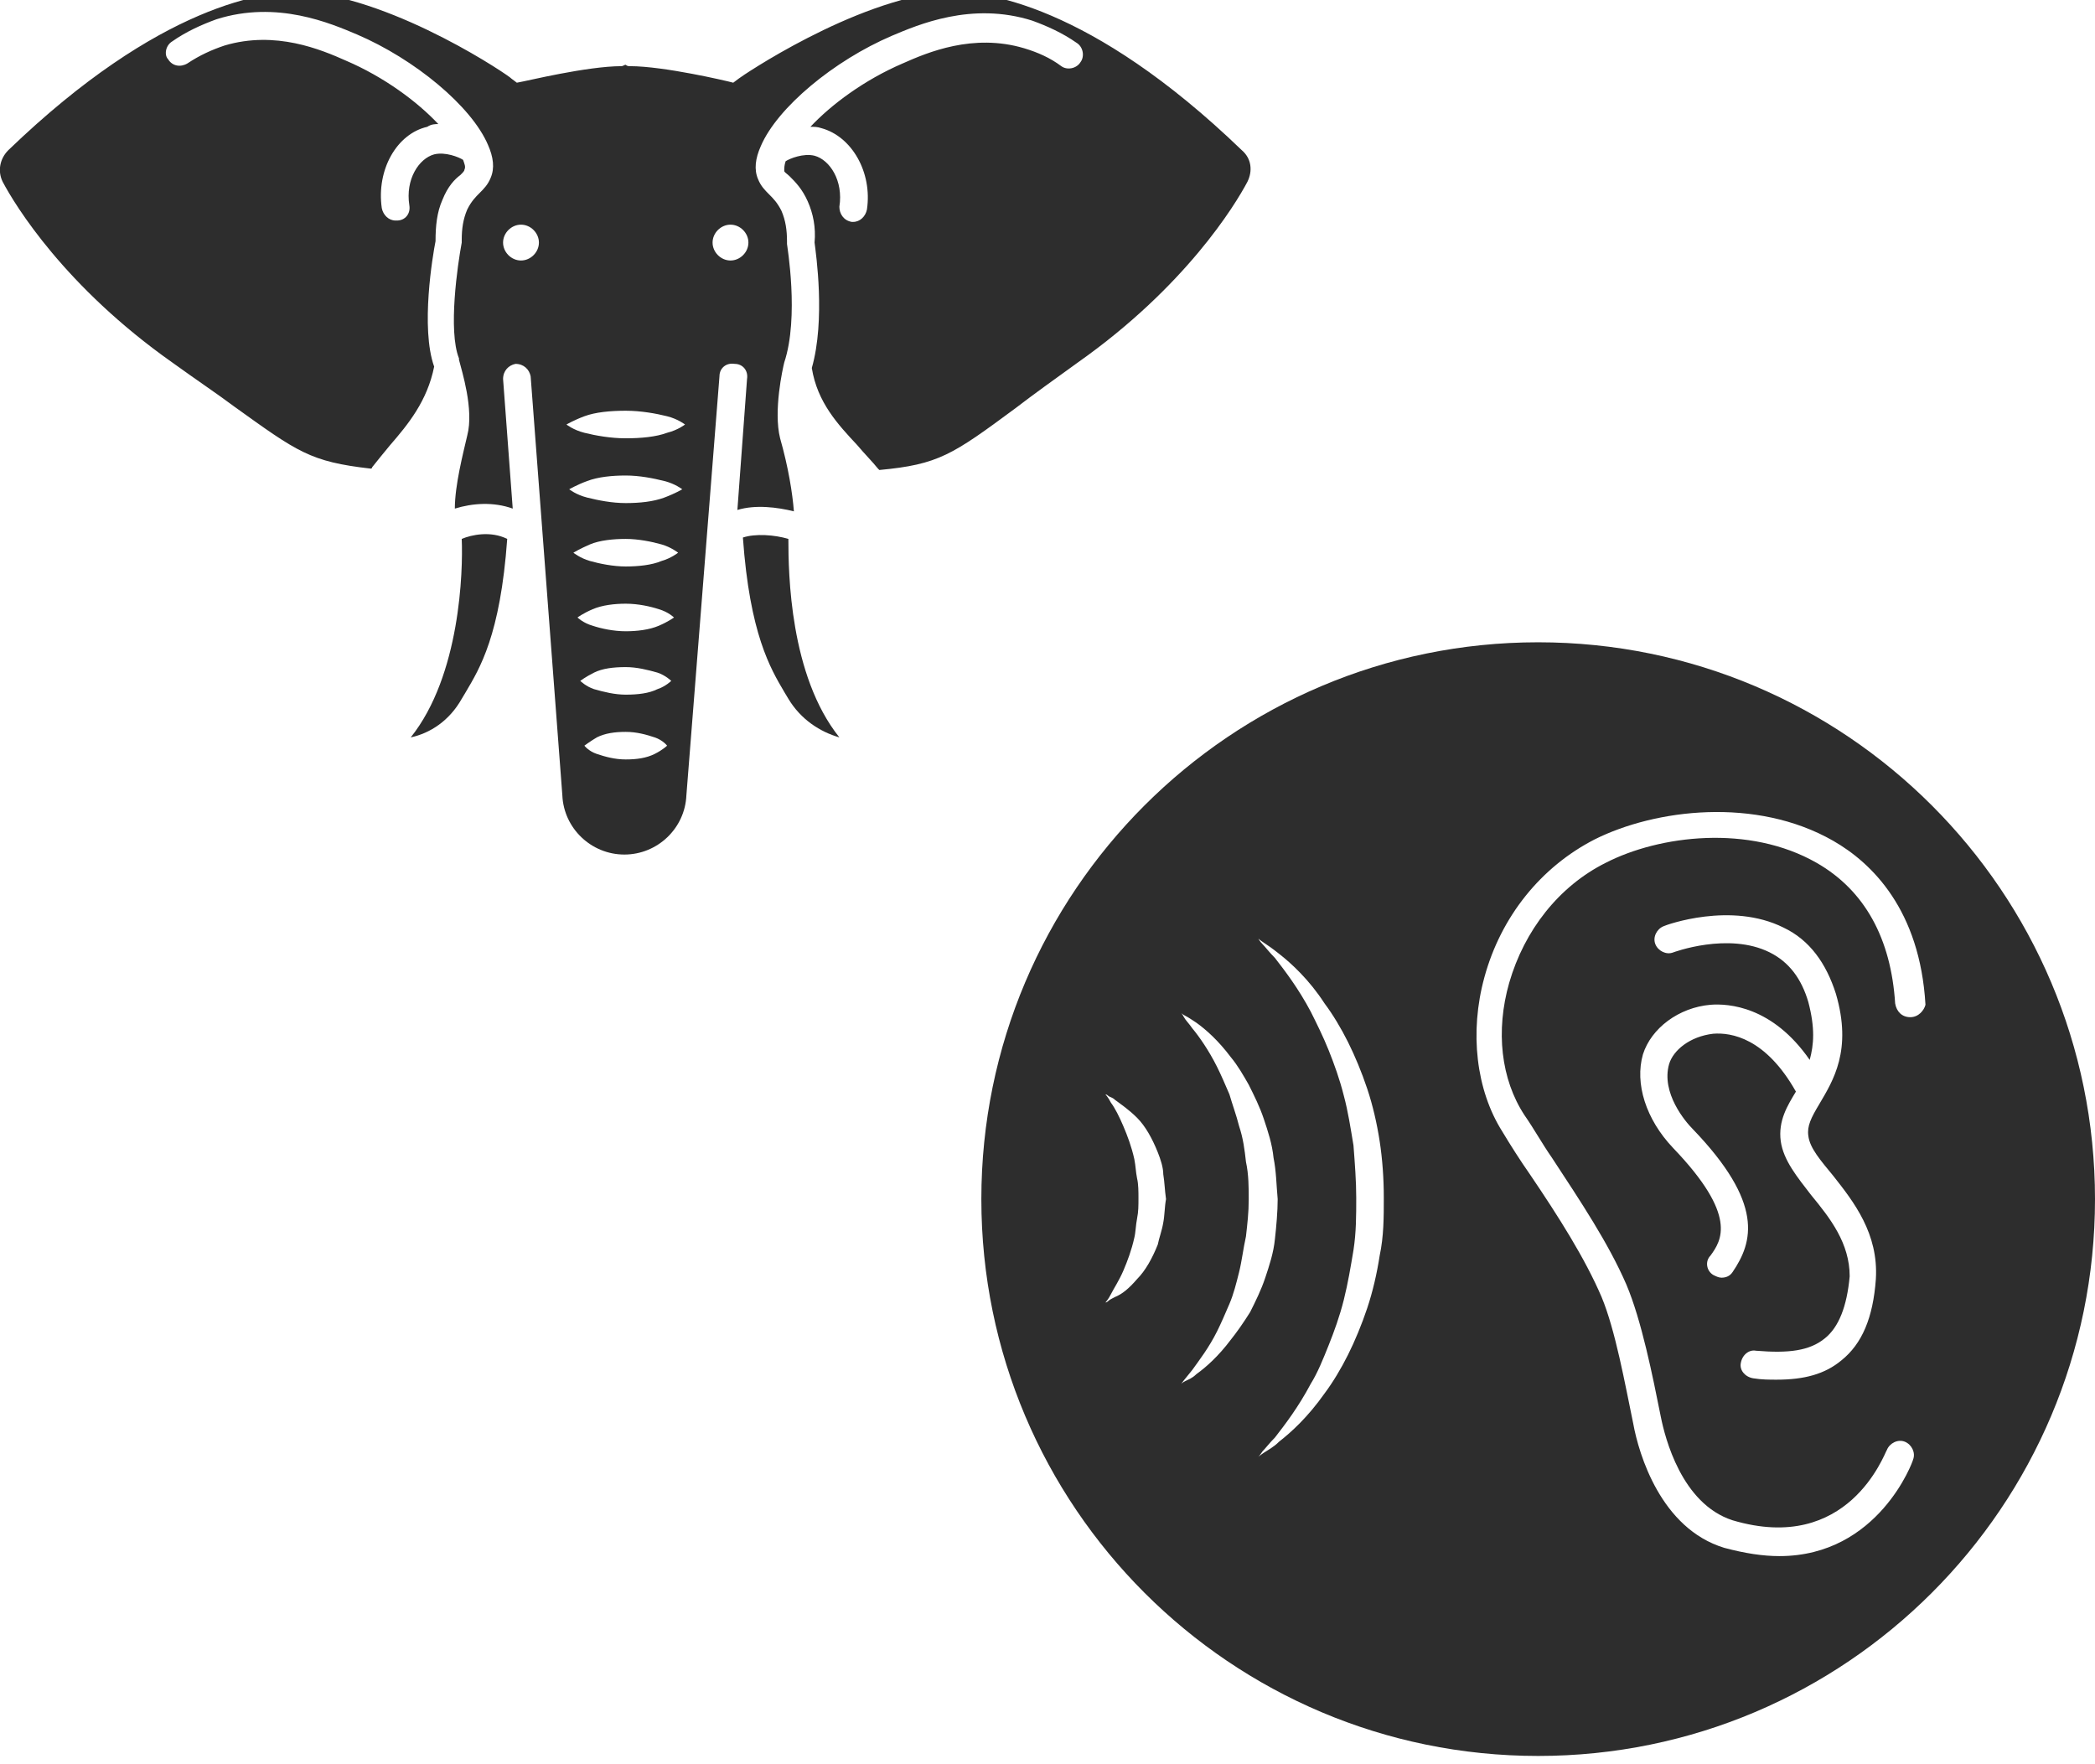 <?xml version="1.0" encoding="utf-8"?>
<!-- Generator: Adobe Illustrator 18.1.0, SVG Export Plug-In . SVG Version: 6.00 Build 0)  -->
<svg version="1.1" baseProfile="tiny" id="Layer_1" xmlns="http://www.w3.org/2000/svg" xmlns:xlink="http://www.w3.org/1999/xlink"
	 x="0px" y="0px" viewBox="0 0 152 128" xml:space="preserve">
<g>
	<path fill="#2D2D2D" d="M33.5,39.1c0.1,2.3-0.1,9.9-3.7,14.4c1.4-0.3,2.8-1.2,3.7-2.8l0.3-0.5c1-1.7,2.5-4.1,3-11.1
		C35.6,38.5,34.2,38.8,33.5,39.1z"/>
	<path fill="#2D2D2D" d="M78.2,26.3c7.8-5.5,11.4-11.4,12.3-13.1c0.4-0.8,0.3-1.7-0.4-2.3C79.1,0.3,71.4-0.7,68.6-0.6
		c-6.7,0.6-14.9,6.2-15,6.3L53.2,6l-0.4-0.1c0,0-4.6-1.1-7.1-1.1c-0.1,0-0.2,0-0.3-0.1c-0.1,0-0.2,0.1-0.3,0.1c-2.5,0-7,1.1-7.1,1.1
		L37.5,6l-0.4-0.3C37.1,5.6,28.9,0,22.1-0.6C19.3-0.7,11.6,0.3,0.6,10.9c-0.6,0.6-0.8,1.5-0.4,2.3c0.9,1.7,4.5,7.6,12.3,13.1
		c1.8,1.3,3.3,2.3,4.5,3.2c4.6,3.3,5.5,4,9.9,4.5c0,0,0.1,0,0.1-0.1c0.4-0.5,0.8-1,1.3-1.6c1.3-1.5,2.7-3.2,3.2-5.7
		c-1-2.8-0.1-8.1,0.1-9.1c0-1.1,0.1-2.1,0.5-3c0.4-1,0.9-1.5,1.3-1.8c0.2-0.2,0.3-0.3,0.3-0.4c0.1-0.2,0-0.4-0.1-0.7c0,0,0,0,0,0
		c-0.3-0.2-1.3-0.6-2.1-0.4c-1.1,0.3-2.1,1.8-1.8,3.7c0.1,0.6-0.3,1.1-0.9,1.1c0,0-0.1,0-0.1,0c-0.5,0-0.9-0.4-1-0.9
		c-0.4-2.8,1.1-5.4,3.3-5.9C31.3,9,31.6,9,31.8,9c-1.5-1.6-3.9-3.4-6.7-4.6c-1.8-0.8-5.1-2.2-8.8-1.1c-0.9,0.3-1.8,0.7-2.7,1.3
		c-0.5,0.3-1.1,0.2-1.4-0.3C11.9,4,12,3.3,12.5,3c1-0.7,2.1-1.2,3.2-1.6c4.4-1.4,8.3,0.3,10.2,1.1c4.2,1.8,8.3,5.2,9.5,8
		c0,0,0,0,0,0c0,0,0,0,0,0c0.4,0.9,0.5,1.7,0.2,2.4c-0.2,0.5-0.5,0.8-0.8,1.1c-0.3,0.3-0.6,0.6-0.9,1.2c-0.3,0.7-0.4,1.4-0.4,2.2
		l0,0.1l0,0.1c-0.3,1.6-1,6.4-0.2,8.4c0,0,0,0.1,0,0.1c0,0,0,0,0,0c0.2,0.8,1.1,3.6,0.6,5.5c-0.3,1.3-0.9,3.6-0.9,5.3
		c1.3-0.4,2.8-0.5,4.2,0l-0.7-9.4c0-0.6,0.4-1,0.9-1.1c0.6,0,1,0.4,1.1,0.9l2.3,30.4c0.1,2.4,2.1,4.3,4.5,4.3c2.4,0,4.4-1.9,4.5-4.3
		l2.4-30.4c0-0.6,0.5-1,1.1-0.9c0.6,0,1,0.5,0.9,1.1L53.5,37c1.3-0.4,2.9-0.2,4.1,0.1c-0.1-1.3-0.4-3.2-1-5.3
		c-0.5-2,0.2-5.1,0.3-5.5c0,0,0,0,0,0c0,0,0,0,0,0c1.1-3.3,0.2-8.5,0.2-8.6l0-0.1l0-0.1c0-0.8-0.1-1.5-0.4-2.2
		c-0.3-0.6-0.6-0.9-0.9-1.2c-0.3-0.3-0.6-0.6-0.8-1.1c-0.3-0.7-0.2-1.5,0.2-2.4c0,0,0,0,0,0c0,0,0,0,0,0c1.2-2.8,5.3-6.2,9.5-8
		c1.9-0.8,5.8-2.5,10.2-1.1c1.1,0.4,2.2,0.9,3.2,1.6c0.5,0.3,0.6,1,0.3,1.4c-0.3,0.5-1,0.6-1.4,0.3c-0.8-0.6-1.7-1-2.7-1.3
		c-3.7-1.1-7,0.3-8.8,1.1c-2.8,1.2-5.2,3-6.7,4.6c0.3,0,0.5,0,0.8,0.1c2.2,0.6,3.7,3.2,3.3,5.9c-0.1,0.5-0.5,0.9-1,0.9
		c0,0-0.1,0-0.1,0c-0.6-0.1-0.9-0.6-0.9-1.1c0.3-1.9-0.7-3.4-1.8-3.7c-0.8-0.2-1.8,0.2-2.1,0.4c0,0,0,0,0,0
		c-0.1,0.3-0.1,0.5-0.1,0.7c0,0.1,0.2,0.2,0.4,0.4c0.4,0.4,0.9,0.9,1.3,1.8c0.4,0.9,0.6,1.9,0.5,3c0.1,0.8,0.8,5.6-0.2,9.1
		c0.4,2.5,1.9,4.1,3.3,5.6c0.5,0.6,1.1,1.2,1.5,1.7c0,0,0.1,0.1,0.1,0.1c4.3-0.4,5.3-1.1,9.9-4.5C75,28.6,76.4,27.6,78.2,26.3z
		 M37.8,18.9c-0.7,0-1.3-0.6-1.3-1.3c0-0.7,0.6-1.3,1.3-1.3c0.7,0,1.3,0.6,1.3,1.3C39.1,18.3,38.5,18.9,37.8,18.9z M47.5,54.7
		c-0.6,0.3-1.3,0.4-2.1,0.4c-0.8,0-1.5-0.2-2.1-0.4c-0.6-0.2-0.9-0.6-0.9-0.6s0.4-0.3,0.9-0.6c0.6-0.3,1.3-0.4,2.1-0.4
		c0.8,0,1.5,0.2,2.1,0.4c0.6,0.2,0.9,0.6,0.9,0.6S48.1,54.4,47.5,54.7z M47.7,50c-0.6,0.3-1.4,0.4-2.3,0.4c-0.8,0-1.6-0.2-2.3-0.4
		c-0.6-0.2-1-0.6-1-0.6s0.4-0.3,1-0.6c0.6-0.3,1.4-0.4,2.3-0.4c0.8,0,1.6,0.2,2.3,0.4c0.6,0.2,1,0.6,1,0.6S48.3,49.8,47.7,50z
		 M47.8,45.4c-0.7,0.3-1.6,0.4-2.4,0.4c-0.9,0-1.8-0.2-2.4-0.4c-0.7-0.2-1.1-0.6-1.1-0.6s0.4-0.3,1.1-0.6c0.7-0.3,1.6-0.4,2.4-0.4
		c0.9,0,1.8,0.2,2.4,0.4c0.7,0.2,1.1,0.6,1.1,0.6S48.5,45.1,47.8,45.4z M48,40.7c-0.7,0.3-1.7,0.4-2.6,0.4c-0.9,0-1.9-0.2-2.6-0.4
		c-0.7-0.2-1.2-0.6-1.2-0.6s0.5-0.3,1.2-0.6c0.7-0.3,1.7-0.4,2.6-0.4c0.9,0,1.9,0.2,2.6,0.4c0.7,0.2,1.2,0.6,1.2,0.6
		S48.7,40.5,48,40.7z M48.2,36.1c-0.8,0.3-1.8,0.4-2.8,0.4c-1,0-2-0.2-2.8-0.4c-0.8-0.2-1.3-0.6-1.3-0.6s0.5-0.3,1.3-0.6
		c0.8-0.3,1.8-0.4,2.8-0.4c1,0,2,0.2,2.8,0.4c0.8,0.2,1.3,0.6,1.3,0.6S49,35.8,48.2,36.1z M48.4,31.4c-0.8,0.3-1.9,0.4-3,0.4
		c-1.1,0-2.2-0.2-3-0.4c-0.8-0.2-1.3-0.6-1.3-0.6s0.5-0.3,1.3-0.6c0.8-0.3,1.9-0.4,3-0.4c1.1,0,2.2,0.2,3,0.4
		c0.8,0.2,1.3,0.6,1.3,0.6S49.2,31.2,48.4,31.4z M53,18.9c-0.7,0-1.3-0.6-1.3-1.3c0-0.7,0.6-1.3,1.3-1.3c0.7,0,1.3,0.6,1.3,1.3
		C54.3,18.3,53.7,18.9,53,18.9z"/>
	<path fill="#2D2D2D" d="M57.2,39.1c-1-0.3-2.4-0.4-3.3-0.1c0.5,7,2,9.5,3,11.2l0.3,0.5c0.9,1.5,2.3,2.4,3.7,2.8
		C57.3,49,57.2,41.6,57.2,39.1z"/>
	<path fill="#2D2D2D" d="M111.6,46.6c-22.3,0-40.4,18.1-40.4,40.4c0,22.3,18.1,40.4,40.4,40.4c22.3,0,40.4-18.1,40.4-40.4
		C152,64.7,133.9,46.6,111.6,46.6z M84.4,88.7c-0.1,0.6-0.3,1.1-0.4,1.6c-0.4,1-0.9,1.9-1.5,2.5c-0.6,0.7-1.1,1.1-1.6,1.3
		c-0.2,0.1-0.4,0.2-0.5,0.3c-0.1,0.1-0.2,0.1-0.2,0.1s0.2-0.2,0.4-0.6c0.2-0.4,0.6-1,0.9-1.7c0.3-0.7,0.6-1.5,0.8-2.4
		c0.1-0.4,0.1-0.9,0.2-1.4c0.1-0.5,0.1-0.9,0.1-1.5c0-0.4,0-1-0.1-1.4c-0.1-0.5-0.1-0.9-0.2-1.4c-0.2-0.9-0.5-1.7-0.8-2.4
		c-0.3-0.7-0.6-1.3-0.9-1.7c-0.2-0.4-0.4-0.6-0.4-0.6s0.1,0,0.2,0.1c0.1,0.1,0.3,0.1,0.5,0.3c0.4,0.3,1,0.7,1.6,1.3
		c0.6,0.6,1.1,1.5,1.5,2.5c0.2,0.5,0.4,1.1,0.4,1.6c0.1,0.6,0.1,1.1,0.2,1.8C84.5,87.5,84.5,88.2,84.4,88.7z M89.3,97.2
		c-0.9,1.2-1.8,2-2.5,2.5c-0.3,0.3-0.6,0.4-0.8,0.5c-0.2,0.1-0.3,0.2-0.3,0.2s0.3-0.4,0.8-1c0.5-0.7,1.2-1.6,1.8-2.8
		c0.3-0.6,0.6-1.3,0.9-2c0.3-0.7,0.5-1.5,0.7-2.3c0.2-0.8,0.3-1.7,0.5-2.6c0.1-0.9,0.2-1.7,0.2-2.7c0-0.8,0-1.8-0.2-2.7
		c-0.1-0.9-0.2-1.7-0.5-2.6c-0.2-0.8-0.5-1.6-0.7-2.3c-0.3-0.7-0.6-1.4-0.9-2c-0.6-1.2-1.3-2.2-1.8-2.8c-0.2-0.3-0.5-0.6-0.6-0.8
		c-0.1-0.2-0.2-0.3-0.2-0.3s0.1,0.1,0.3,0.2c0.2,0.1,0.5,0.3,0.8,0.5c0.7,0.5,1.6,1.3,2.5,2.5c0.5,0.6,0.9,1.3,1.3,2
		c0.4,0.8,0.8,1.6,1.1,2.5c0.3,0.9,0.6,1.8,0.7,2.8c0.2,1,0.2,1.9,0.3,3c0,0.9-0.1,2-0.2,2.9c-0.1,1-0.4,1.9-0.7,2.8
		c-0.3,0.9-0.7,1.7-1.1,2.5C90.2,96,89.7,96.7,89.3,97.2z M100.1,91.1c-0.2,1.3-0.5,2.6-0.9,3.8c-0.4,1.2-0.9,2.4-1.4,3.4
		c-0.5,1-1.1,2-1.7,2.8c-1.2,1.7-2.4,2.8-3.3,3.5c-0.4,0.4-0.8,0.6-1.1,0.8c-0.3,0.2-0.4,0.3-0.4,0.3s0.1-0.1,0.3-0.4
		c0.2-0.2,0.5-0.6,0.9-1c0.7-0.9,1.7-2.2,2.6-3.9c0.5-0.8,0.9-1.8,1.3-2.8c0.4-1,0.8-2.1,1.1-3.3c0.3-1.2,0.5-2.4,0.7-3.6
		c0.2-1.3,0.2-2.5,0.2-3.8c0-1.2-0.1-2.5-0.2-3.8c-0.2-1.2-0.4-2.5-0.7-3.6c-0.3-1.2-0.7-2.3-1.1-3.3c-0.4-1-0.9-2-1.3-2.8
		c-0.9-1.7-1.9-3-2.6-3.9c-0.4-0.4-0.7-0.8-0.9-1c-0.2-0.2-0.3-0.4-0.3-0.4s0.1,0.1,0.4,0.3c0.3,0.2,0.6,0.4,1.1,0.8
		c0.9,0.7,2.2,1.9,3.3,3.6c0.6,0.8,1.2,1.8,1.7,2.8c0.5,1,1,2.2,1.4,3.4c0.4,1.2,0.7,2.5,0.9,3.8c0.2,1.3,0.3,2.7,0.3,4.1
		C100.4,88.3,100.4,89.7,100.1,91.1z M138.6,73.8c-0.6,0-1-0.4-1.1-1c-0.3-4.7-2.2-8.2-5.7-10.2c-4.9-2.8-11.4-2-15.3,0
		c-3.4,1.7-5.9,4.9-7,8.7c-1,3.5-0.6,7,1.1,9.6c0.7,1,1.3,2.1,2,3.1c2.1,3.2,4.1,6.2,5.4,9.2c1.1,2.6,1.9,6.6,2.5,9.6
		c0.3,1.5,1.5,6.3,5.2,7.5c8.4,2.5,11-4.8,11.2-5.1c0.2-0.5,0.8-0.8,1.3-0.6c0.5,0.2,0.8,0.8,0.6,1.3c0,0.1-2.5,7-9.7,7
		c-1.2,0-2.5-0.2-4-0.6c-4.6-1.4-6.2-6.8-6.6-9c-0.6-2.9-1.3-6.8-2.3-9.2c-1.2-2.8-3.1-5.8-5.2-8.9c-0.7-1-1.4-2.1-2-3.1
		c-1.9-3-2.4-7.2-1.3-11.2c1.2-4.4,4.1-8,8-10c4.4-2.2,11.7-3.1,17.3,0.1c2.8,1.6,6.3,5,6.7,11.9C139.6,73.3,139.2,73.8,138.6,73.8z
		 M131.4,86.7c-1-1.3-2-2.5-2.2-3.9c-0.2-1.5,0.5-2.6,1.1-3.6c0,0,0,0,0,0c-2.2-3.9-4.7-4.3-6-4.2c-1.7,0.2-2.9,1.2-3.2,2.2
		c-0.6,2.1,1.2,4.2,1.7,4.7c5.2,5.4,4.4,8.2,2.9,10.4c-0.2,0.3-0.5,0.4-0.8,0.4c-0.2,0-0.4-0.1-0.6-0.2c-0.5-0.3-0.6-1-0.2-1.4
		c0.8-1.1,2-2.9-2.7-7.8c-2-2.1-2.8-4.7-2.2-6.8c0.6-1.9,2.6-3.4,4.9-3.6c1.3-0.1,4.5,0.1,7.2,4c0.3-1.1,0.4-2.3-0.1-4.2
		c-0.5-1.7-1.4-2.9-2.8-3.6c-3-1.5-7,0-7,0c-0.5,0.2-1.1-0.1-1.3-0.6c-0.2-0.5,0.1-1.1,0.6-1.3c0.2-0.1,4.9-1.8,8.7,0.1
		c1.9,0.9,3.1,2.6,3.8,4.8c1.2,4.1-0.2,6.3-1.2,8c-0.6,1-0.9,1.6-0.8,2.3c0.1,0.9,0.9,1.8,1.8,2.9c1.5,1.9,3.3,4.2,3.1,7.5
		c-0.2,2.8-1,4.7-2.5,5.9c-1.2,1-2.7,1.4-4.7,1.4c-0.5,0-1.1,0-1.7-0.1c-0.6-0.1-1-0.6-0.9-1.1c0.1-0.6,0.6-1,1.1-0.9
		c2.4,0.2,3.9,0,5-0.9c1-0.8,1.6-2.3,1.8-4.5C134.2,90.2,132.8,88.4,131.4,86.7z"/>
</g>
</svg>
